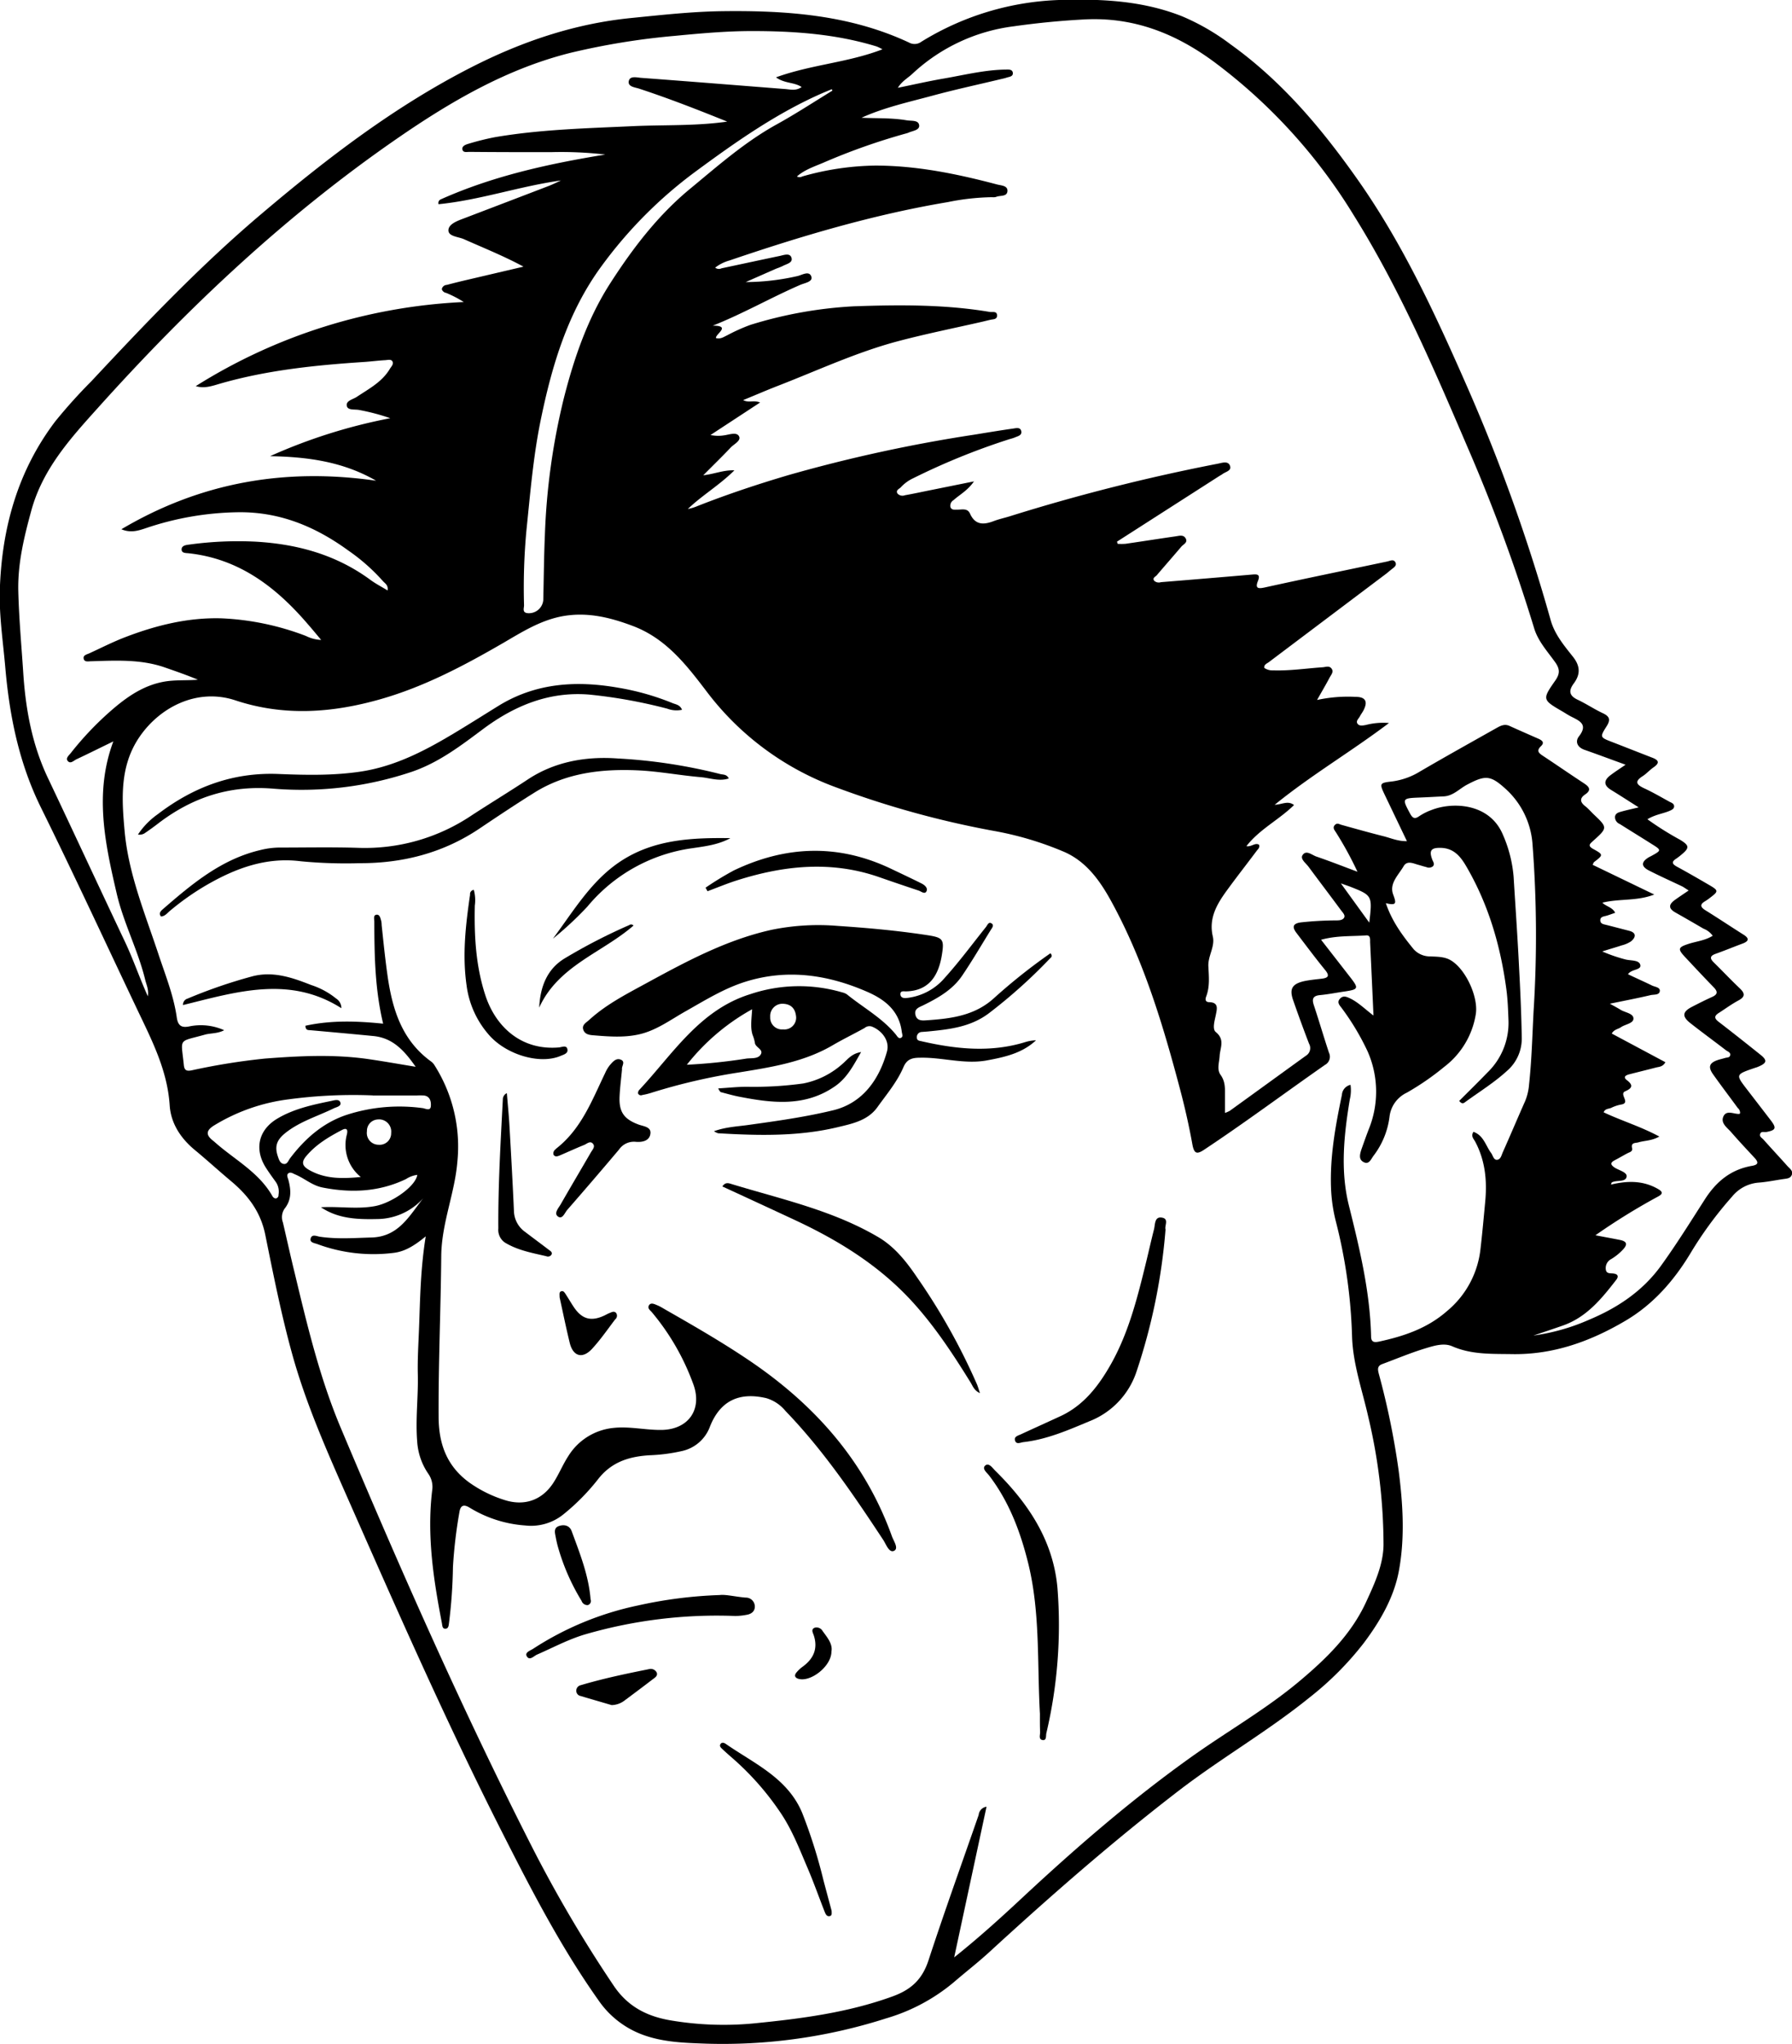 <svg id="Layer_1" data-name="Layer 1" xmlns="http://www.w3.org/2000/svg" width="456.48" height="520.65" viewBox="0 0 456.48 520.65"><title>Babsocks</title><path d="M602.69,254.32a78,78,0,0,0,8.29,5.21c2.45,1.49,2.49,2.08.25,3.91a14.23,14.23,0,0,1-1.24.94c-1.22.8-1,1.34,0.19,2,2.81,1.53,5.58,3.13,8.34,4.74,2.29,1.34,2.28,1.57.18,3.15a12.79,12.79,0,0,1-1.27.9c-1.48.85-1.24,1.54,0.08,2.36,3.23,2,6.39,4.12,9.61,6.15,1.62,1,1.42,1.71-.27,2.33-2.27.84-4.5,1.77-6.78,2.58-1.42.51-1.55,1.13-.49,2.18,2.22,2.18,4.36,4.45,6.61,6.59,1.33,1.26,1.5,2.13-.3,3.1s-3.36,2.13-5,3.18c-1.25.78-1.18,1.43,0,2.31,3.56,2.74,7.08,5.53,10.59,8.34,1.77,1.42,1.65,2.09-.43,3-0.39.18-.81,0.29-1.22,0.43-4.69,1.62-4.69,1.62-1.74,5.45,2,2.6,4,5.19,6,7.8,1.54,2,1.34,2.53-1.09,3-0.56.1-1.35-.26-1.59,0.49s0.48,1,.87,1.47c2,2.25,4.08,4.47,6.09,6.73,0.55,0.62,1.46,1.17,1.12,2.17s-1.31,1-2.17,1.13c-2.14.31-4.26,0.76-6.41,0.91a9.68,9.68,0,0,0-6.66,3.56A96.59,96.59,0,0,0,613.57,365c-4.25,7-9.55,13-16.61,17.12-8.83,5.19-18.26,8.59-28.71,8.42-5.17-.09-10.34.17-15.29-2-2.1-.91-4.52-0.16-6.63.47-3.8,1.14-7.47,2.69-11.2,4.07-1.34.5-1.13,1.46-.84,2.56a196.75,196.75,0,0,1,5,24.34c1.12,8.59,1.67,17.31.08,25.82-1.25,6.72-4.77,12.77-8.9,18.28a79.39,79.39,0,0,1-13.86,13.92c-10.64,8.61-22.52,15.43-33.35,23.76-16.74,12.87-32.6,26.75-48.13,41-2.92,2.69-6.08,5.12-9.09,7.72a47.52,47.52,0,0,1-17.23,9.22,136.4,136.4,0,0,1-46,6.45c-5.4-.2-10.85-0.34-16.08-2.28a23.48,23.48,0,0,1-11.24-8.77c-9.48-13.38-17-27.9-24.38-42.46-14.22-28-26.84-56.7-39.5-85.4-5.33-12.09-10.7-24.18-14.22-37-2.73-9.92-4.73-20-6.77-30.07-1.18-5.84-4.33-10-8.68-13.65-3.12-2.61-6.11-5.35-9.24-7.94-3.64-3-6.14-6.81-6.44-11.44-0.59-9-4.62-16.7-8.35-24.56-8.12-17.1-16.07-34.28-24.44-51.24-5.58-11.31-8-23.26-9.08-35.65-0.57-6.62-1.6-13.23-1.39-19.88,0.5-15.64,4.55-30.21,14.13-42.84a134.08,134.08,0,0,1,9.19-10.21c13.93-14.91,28-29.7,43.62-42.87,16.53-14,33.68-27.12,53-37,12.84-6.57,26.33-11.18,40.85-12.63,7.74-.77,15.48-1.64,23.23-1.74,16.32-.21,32.49.92,47.6,8a2.9,2.9,0,0,0,3.12-.22,71.36,71.36,0,0,1,36.85-10.67c10.09-.23,20,0.41,29.54,4.18A57.73,57.73,0,0,1,496.55,57c13.1,9.39,23.29,21.55,32.47,34.62,11.64,16.58,20,34.86,28.1,53.34A450.76,450.76,0,0,1,578,203.45c1,3.71,3.43,6.59,5.72,9.48,1.9,2.4,1.91,4.51.22,6.79-1.4,1.88-1.18,3.14,1,4.17s4.21,2.4,6.39,3.42c1.8,0.84,2,1.71.94,3.37-1.73,2.73-1.64,2.78,1.33,3.93,3.46,1.34,6.92,2.71,10.38,4.05,1.61,0.62,1.87,1.33.31,2.41-1,.68-1.81,1.63-2.82,2.28-2.17,1.38-1.51,2.19.38,3.08,2.18,1,4.29,2.24,6.41,3.4,0.51,0.28,1.23.46,1.23,1.2s-0.82,1-1.44,1.27C606.44,252.93,604.6,253.16,602.69,254.32ZM280.64,306.38c-2.09-8.72-2.23-17.34-2.25-26,0-.62-0.31-1.65.56-1.75s1,0.95,1.22,1.66a6.68,6.68,0,0,1,.09,1c0.45,4.2.87,8.41,1.46,12.6,1.22,8.72,3.63,16.74,11.22,22.19a3.52,3.52,0,0,1,.85,1,38.61,38.61,0,0,1,5.75,24.52c-0.66,8-4,15.55-4.1,23.89-0.12,13.64-.74,27.28-0.67,40.94,0,6.92,2.06,12.65,7.85,16.84a31.88,31.88,0,0,0,8.77,4.37c5,1.67,9.52.25,12.46-4.1,1.49-2.21,2.48-4.76,3.94-7a15.28,15.28,0,0,1,11.4-7.19c4.07-.47,8.09.52,12.16,0.5,7.11,0,10.77-5.33,8.2-11.91a60.5,60.5,0,0,0-10.47-18.08c-0.43-.49-1.2-1-0.71-1.77s1.4-.27,2.08,0,1.38,0.71,2.06,1.1c7,4,13.95,8,20.64,12.47,17,11.32,30.1,25.81,37.1,45.3,0.44,1.21,1.77,3.05.55,3.67s-2-1.51-2.67-2.61c-7.61-11.56-15.36-23-25-33a10,10,0,0,0-4.87-3.26c-6.87-1.61-11.7.6-14.34,7.15a9.84,9.84,0,0,1-7.24,6.33,44.41,44.41,0,0,1-8.21,1.06c-5.31.33-9.8,1.76-13.24,6.3a55.4,55.4,0,0,1-8.55,8.65,13.1,13.1,0,0,1-9.85,2.93,31.27,31.27,0,0,1-14.17-4.54c-1.63-1-2.36-.46-2.61,1.25a120.37,120.37,0,0,0-1.63,13.88,129.36,129.36,0,0,1-1,14.2c-0.09.65-.11,1.56-1,1.5-0.73,0-.71-0.87-0.82-1.45-2.16-11.14-3.84-22.32-2.48-33.7a5.8,5.8,0,0,0-1-4.34,16.34,16.34,0,0,1-2.81-8.21c-0.46-5.71.3-11.39,0.16-17.09-0.09-3.88.16-7.77,0.31-11.66,0.29-7.56.36-15.14,1.71-23.47-2.8,2.3-5.25,3.87-8.23,4.21a41.15,41.15,0,0,1-19.37-2.24c-0.73-.27-2.06-0.38-1.7-1.49s1.53-.51,2.31-0.39c4.39,0.66,8.77.32,13.18,0.2,7.45-.21,10-6.36,14-11a15.92,15.92,0,0,1-12.64,6.3c-5,.11-9.88-0.07-14.24-3,4.61-.28,9.19.56,13.78-0.3,4.27-.8,10.31-5,10.76-7.95a6.77,6.77,0,0,0-2.88,1.07c-6.83,3.27-13.92,3.59-21.25,2.15-2.67-.52-4.59-2.34-7-3.34-0.54-.23-1.16-0.69-1.71-0.28s-0.15,1.13,0,1.68c0.7,2.61.84,5.1-1,7.37a3.84,3.84,0,0,0-.39,3.48c1,4.29,1.94,8.59,3,12.88,3.2,13.36,6.38,26.71,11.74,39.44,15.06,35.77,30.72,71.27,48.29,105.89a339.29,339.29,0,0,0,21.25,36.19c3.66,5.43,8.69,7.88,14.81,8.86A80.89,80.89,0,0,0,375,561c12.05-1.2,24-2.72,35.48-6.91,4.79-1.75,7.53-4.41,9.09-9.19,4.06-12.4,8.49-24.67,12.77-37a2.32,2.32,0,0,1,2-2.09l-8.24,38.37c6.38-5.09,12-10.2,17.54-15.37,13.68-12.74,27.79-24.94,43-35.77,9-6.4,18.65-11.91,27.17-19,6.94-5.81,13.38-12,17.24-20.41,2.14-4.64,4.36-9.45,4.42-14.53a141.87,141.87,0,0,0-3.89-32.59c-1.53-6.81-3.93-13.49-4.13-20.54a132.73,132.73,0,0,0-4.11-29.17,40.42,40.42,0,0,1-1.24-8.43c-0.32-8.12,1.13-16,2.77-23.87a2.79,2.79,0,0,1,2.19-2.54,9.87,9.87,0,0,1-.18,3.71c-1.49,9-2.46,18.09-.24,27,2.74,11,5.4,22,5.66,33.37,0,1.57.94,1.55,2.12,1.29,6.3-1.37,12.24-3.37,17.24-7.77a23.86,23.86,0,0,0,8.5-15.74c0.47-4,.83-8.06,1.21-12.1,0.51-5.37,0-10.51-2.57-15.33-0.36-.67-1.15-1.36-0.42-2.46,2.6,0.92,3.12,3.55,4.51,5.41,0.45,0.61.6,1.7,1.41,1.71,1,0,1.21-1.15,1.53-1.88,1.94-4.34,3.78-8.72,5.71-13.06a13.83,13.83,0,0,0,1-4.24c0.67-6.19.83-12.41,1.15-18.62a305,305,0,0,0-.26-42.45,21,21,0,0,0-6.8-14.16c-3.91-3.56-5.19-3.6-9.84-1.15-1.94,1-3.51,2.85-5.92,3-2.16.1-4.31,0.23-6.47,0.31-4.16.17-4.21,0.29-2.21,4,0.6,1.1,1.1,1.64,2.35.75a15,15,0,0,1,3.24-1.62c5.39-2.08,14.76-1.7,18.11,6.36a33.27,33.27,0,0,1,2.72,10.74c0.46,7.58,1,15.17,1.37,22.75,0.32,6,.6,12.08.7,18.13a10.85,10.85,0,0,1-3.75,8.49c-3.28,3-7,5.29-10.59,7.9-0.37.27-.82,0.74-1.59-0.25,2.36-2.37,4.81-4.76,7.17-7.21a17.57,17.57,0,0,0,5.38-13.28c-0.1-2.68-.19-5.34-0.55-8-1.49-11.06-4.56-21.6-10.23-31.29-1.42-2.43-3.12-4.54-6.33-4.66-2.59-.1-3.19.63-2.3,3,0.21,0.55.68,1.11,0.17,1.68a1.63,1.63,0,0,1-1.71.2c-0.67-.15-1.33-0.38-2-0.56-1.31-.35-2.87-1.19-3.77.36-1.29,2.23-3.7,4.36-2.66,7.18,0.78,2.12,1,2.94-1.86,2.22,1.57,4.67,4.26,8.27,7.09,11.74a5.59,5.59,0,0,0,4.17,1.82c1.71,0.08,3.54.05,5.06,0.87,3.9,2.1,7.28,9.37,6.6,13.79a21,21,0,0,1-8,13.43,67.18,67.18,0,0,1-9.59,6.62,7.75,7.75,0,0,0-4.38,6A20.57,20.57,0,0,1,532.94,340c-0.65.84-1.13,2.34-2.5,1.66s-1-2-.61-3.24c0.61-1.71,1.21-3.42,1.86-5.11a25.37,25.37,0,0,0-.28-19.88,63.07,63.07,0,0,0-6.49-10.88c-0.5-.73-1.46-1.5-0.57-2.5s1.85-.45,2.82,0c2.05,1.06,3.68,2.71,5.74,4.26-0.29-6.46-.57-12.57-0.86-18.69,0-.74.12-1.81-1-1.72-3.72.27-7.49,0-11.49,1.11,2.63,3.38,5.07,6.51,7.5,9.64,2.11,2.72,2,3-1.33,3.51-2.14.3-4.26,0.74-6.4,0.94-1.82.17-2.16,0.93-1.61,2.58,1.33,4,2.52,8.09,3.85,12.1a2.35,2.35,0,0,1-1,3.09c-10.28,7.17-20.33,14.67-30.78,21.6-1.82,1.21-2.55,1.1-3-1.28-0.84-4.66-1.88-9.29-3.09-13.87-4.37-16.54-9.27-32.89-17.53-48-2.9-5.31-6.39-10.24-12.1-12.71A82.76,82.76,0,0,0,436,257.25a237.51,237.51,0,0,1-40.08-11.09,72.56,72.56,0,0,1-33-24.54c-5.17-6.79-10.33-13.39-18.71-16.54-5.74-2.16-11.48-3.57-17.67-2.51-5.7,1-10.43,4-15.28,6.83-10,5.79-20.09,11.14-31.25,14.33-12.31,3.52-24.64,4.41-37,.31-9.67-3.21-19.26,1.66-24.5,9.4-5.06,7.47-4.45,15.91-3.71,24.06,1,10.8,5.2,20.91,8.59,31.15,1.76,5.33,3.89,10.56,4.68,16.15,0.33,2.32,1.42,2.66,3.33,2.25a14.49,14.49,0,0,1,8.75,1c-1.78.92-3.49,0.71-5,1.15-6.81,1.91-6,.67-5.29,7.64,0.13,1.37.61,1.7,2,1.43a165.57,165.57,0,0,1,18.65-3c8.87-.68,17.76-1.14,26.62.17,3.74,0.55,7.46,1.21,11.79,1.92-2.91-4.16-5.83-7.35-10.76-7.83-5.33-.52-10.66-1-16-1.48-0.53-.05-1.3.11-1.31-1.14C267.35,305.48,273.92,305.69,280.64,306.38ZM467.57,183.62l0.17,0.55a14.26,14.26,0,0,0,2,0c4.26-.62,8.5-1.29,12.76-1.9,0.9-.13,2-0.51,2.58.54s-0.6,1.48-1.12,2.09c-2.07,2.44-4.18,4.84-6.25,7.27-0.34.4-1.22,0.7-.63,1.44a1.76,1.76,0,0,0,1.69.33Q490.38,193,502,192c1.14-.09,2.2-0.17,1.49,1.6-0.78,1.94,0,2.07,1.8,1.67,10.35-2.28,20.72-4.4,31.09-6.59,0.74-.16,1.63-0.68,2.1.18s-0.41,1.36-1,1.84c-0.41.32-.8,0.66-1.22,1q-15,11.3-30,22.6c-0.5.38-1.28,0.6-1.17,1.47a3.57,3.57,0,0,0,2.23.63c4.24,0.14,8.43-.5,12.64-0.79,0.77-.05,1.6-0.43,2.19.24,0.75,0.86,0,1.64-.39,2.35-0.91,1.73-1.91,3.42-3.22,5.74a37.08,37.08,0,0,1,9.82-.79c2.52,0,3.18,1.17,2,3.44-0.27.54-.65,1-0.93,1.55s-1.07,1.15-.59,1.84,1.44,0.45,2.17.32a17.43,17.43,0,0,1,5.85-.49c-9.73,7.35-19.73,13.2-29.12,20.83,2-.11,3.37-1.13,4.93.06-3.84,3.77-8.76,6.14-12.13,10.47,1.31,0.24,2.14-.94,3.2-0.38,0.3,0.76-.28,1.16-0.61,1.61-2.53,3.39-5.15,6.72-7.63,10.14s-4.6,7-3.52,11.63c0.61,2.59-1.26,4.95-1.13,7.6s0.4,5.19-.56,7.7c-0.3.79-.19,1.42,0.8,1.44,2.44,0.06,1.95,1.74,1.68,3.14-0.3,1.55-1,3.71,0,4.49,2.36,1.94,1.06,4,.95,6.06-0.09,1.63-.76,3.43.22,4.79,1.14,1.57,1.16,3.18,1.14,4.9,0,1.52,0,3,0,4.82a7.75,7.75,0,0,0,1.22-.53c6.45-4.65,12.88-9.33,19.35-14a2.28,2.28,0,0,0,.84-3.11c-1.39-3.63-2.73-7.28-4-10.94-1.08-3-.34-4.3,2.85-5,1.43-.29,2.9-0.43,4.36-0.6,1.66-.2,2.13-0.71.89-2.22-2.51-3.08-4.89-6.27-7.3-9.44-1.2-1.57-.88-2.43,1.19-2.69a86.62,86.62,0,0,1,8.79-.5c0.78,0,1.72,0,2.14-.66s-0.4-1.4-.83-2c-2.72-3.69-5.5-7.33-8.21-11-0.68-.93-2.22-2-1.5-3,0.91-1.35,2.35,0,3.47.39,3.53,1.21,7,2.57,10.49,3.88a89.64,89.64,0,0,0-5.46-10c-0.34-.56-0.95-1.16-0.34-1.86s1.16-.24,1.71-0.09c3.59,1,7.16,2,10.76,2.91,1.86,0.47,3.66,1.3,5.93,1.25l-5.6-11.69c-1.43-3-1.42-3.15,1.74-3.51a18.05,18.05,0,0,0,7.23-2.57c6.42-3.75,12.91-7.36,19.37-11,1.08-.61,2.11-1.17,3.4-0.58,2.44,1.11,4.89,2.18,7.35,3.26,0.9,0.4,1.66.93,0.67,1.88-1.3,1.25-.52,1.82.56,2.53,3.46,2.28,6.87,4.65,10.34,6.92,1.33,0.87,2.05,1.69.36,2.85-1.5,1-1.3,2,0,3,0.74,0.59,1.38,1.31,2.07,2,3.66,3.46,3.68,3.48-.09,6.87-0.85.76-1.38,1.21,0,2,2.69,1.48,2.65,1.55.26,3.37a2.51,2.51,0,0,0-.33.7l15.67,7.56c-4.39,1.73-8.88,1-13.22,2.08,1,1,2.53,1.12,3.27,2.57-0.76.26-1.46,0.53-2.17,0.74s-1.71.22-1.62,1.28c0.06,0.83.91,0.91,1.58,1.08,1.92,0.49,3.86,1,5.77,1.49s1.73,1.67.44,2.71a7.57,7.57,0,0,1-2.34,1c-1.64.55-3.3,1-4.95,1.55A40.07,40.07,0,0,0,597,290c1.37,0.39,3.58.08,3.88,1.43s-2.25,1-3.14,2.36c2.07,1,4.11,1.89,6.11,2.87,0.74,0.36,2.06.44,2,1.37-0.1,1.15-1.51.88-2.34,1.08-3.25.77-6.53,1.39-10.38,2.19,1.27,0.71,2,1.09,2.72,1.54,1.15,0.72,3.22.9,3.28,2.19s-2.06,1.48-3.16,2.24c-0.74.52-1.8,0.57-2.36,1.63l13.66,7.3c-0.68,1.21-1.63,1.15-2.43,1.36-2.26.59-4.52,1.14-6.78,1.72-0.86.22-1.68,0.67-.59,1.5,1.78,1.35,1.21,2.1-.45,2.83s1.58,3-1.1,3.38a9.89,9.89,0,0,0-2.45.83c-0.64.29-1.55,0.17-1.93,1.14,4.58,2.16,9.44,3.61,14.19,6.17-2,1.12-3.74,1-5.38,1.49-0.75.2-1.9,0-1.57,1.45,0.19,0.82-.48,1-1,1.23-1.15.59-2.26,1.26-3.41,1.86s-1.12,1.12-.08,1.84,3.3,1.19,3.1,2.35c-0.25,1.48-2.53.79-3.77,1.46a1.59,1.59,0,0,0-.2.55c4.18-1,8.15-1.06,11.93,1.1,1.27,0.72,1.34,1.24.1,1.92a162.89,162.89,0,0,0-16,9.89c2,0.39,4.15.77,6.24,1.19,1.61,0.33,2.11,1,.8,2.42a13.75,13.75,0,0,1-3,2.44,2.58,2.58,0,0,0-1.41,2.57c0.11,1.28,1.17,1,2,1.13,1.16,0.15,1.29.8,0.67,1.6-3.72,4.8-7.54,9.51-13.56,11.63-2.5.88-5,1.71-7.55,2.56a52.67,52.67,0,0,0,14.13-4c7.17-3,13.52-7.16,18.25-13.6,4-5.52,7.62-11.34,11.3-17.08,2.95-4.6,6.66-7.61,12-8.54,1.56-.27,1.76-0.83.7-2-2-2.15-4-4.28-5.94-6.51-1-1.19-2.87-2.33-2-4.14,0.82-1.63,2.66-.5,4-0.57a0.59,0.59,0,0,0,.21-0.15,1.61,1.61,0,0,0-.59-1.37c-2.09-2.87-4.24-5.68-6.29-8.58-1.34-1.89-.94-2.93,1.26-3.65,0.57-.19,1.17-0.31,1.75-0.49s1.16-.06,1.33-0.63c0.23-.77-0.56-1-1-1.31-3-2.31-6.09-4.56-9.08-6.91-2.22-1.74-2.09-2.92.37-4.19,1.69-.87,3.39-1.73,5.12-2.51,1.5-.67,1.46-1.39.39-2.49-2.47-2.54-4.89-5.13-7.31-7.72-1.86-2-1.73-2.43.8-3.27,2.08-.69,4.34-0.88,6.28-2.11a5.21,5.21,0,0,0-2.36-1.81q-3.58-2.1-7.19-4.14c-1.74-1-1.67-2-.14-3.13,1.1-.79,2.23-1.54,3.57-2.45-0.71-.44-1.12-0.74-1.57-1-2.88-1.38-5.81-2.68-8.65-4.14-1.88-1-1.86-2.09-.11-3.21,0.29-.19.61-0.32,0.91-0.49,2.5-1.38,2.51-1.44,0-3-2.7-1.71-5.43-3.38-8.13-5.09a1.9,1.9,0,0,1-1.22-1.82c0.12-1,1-1.15,1.7-1.36,1.26-.35,2.55-0.63,4.33-1.06-2.71-1.72-4.87-3.12-7.06-4.46-2-1.24-1.76-2.5-.08-3.76,1.14-.86,2.34-1.63,3.81-2.64-3.72-1.35-7.09-2.61-10.48-3.8-1.82-.64-2.43-2.1-1.4-3.42,2.33-3,.26-3.91-1.91-5-0.77-.38-1.49-0.87-2.24-1.31-5.18-3-5.25-3.09-1.89-7.89,1.17-1.67,1.24-2.87.05-4.59-2-2.82-4.43-5.42-5.43-8.77a435.13,435.13,0,0,0-17-46.18c-8.64-20.18-17.29-40.34-29-59.06a138.79,138.79,0,0,0-35.56-39c-9.85-7.26-20.55-11.45-33-10.79-6.05.32-12,.9-18,1.75a46.21,46.21,0,0,0-25.81,12.09c-1.16,1.09-2.65,1.86-3.71,3.57,4.1-.83,7.86-1.7,11.66-2.35,5.25-.9,10.45-2.22,15.83-2.29,0.74,0,1.76-.12,1.81.94,0,0.86-.92.89-1.55,1.1s-1,.27-1.5.39c-5.78,1.39-11.6,2.64-17.33,4.19-6.11,1.66-12.33,3-18.17,5.65,3.88,0.18,7.73,0,11.56.66,1.17,0.19,2.89-.11,3.11,1.19s-1.57,1.46-2.62,1.91a3.38,3.38,0,0,1-.49.18,161.24,161.24,0,0,0-21.22,7.48c-2.34,1-4.79,1.78-6.8,3.53a1.42,1.42,0,0,0,1.37,0,70.6,70.6,0,0,1,18.6-2.77c10.58,0,20.88,2.13,31.06,4.82,1,0.26,2.66.27,2.6,1.64-0.07,1.55-1.87,1.07-2.89,1.52a2.57,2.57,0,0,1-1,.07,60.79,60.79,0,0,0-11.29,1.25c-19,3.18-37.42,8.67-55.63,14.87a10.55,10.55,0,0,0-3.64,1.82,1.51,1.51,0,0,0,1.6.18c5-1.06,9.93-2.13,14.91-3.17,1-.22,2.55-0.82,2.93.49s-1.3,1.56-2.22,2.08a17.54,17.54,0,0,1-1.68.68L373,117.51A60,60,0,0,0,386.09,116c1.17-.23,3.09-1.52,3.63.13,0.43,1.31-1.71,1.61-2.82,2.09-7.49,3.25-14.58,7.33-22.29,10.39,4.85,0,.56,2.2.82,3.17,1.22,0.31,2-.33,2.84-0.71a46.48,46.48,0,0,1,5.89-2.65,107.53,107.53,0,0,1,26.38-4.74c11.55-.4,23.13-0.5,34.61,1.43,0.69,0.12,1.81-.28,1.87.84s-1,1-1.72,1.17-1.34.32-2,.48c-7.14,1.63-14.32,3.07-21.4,4.94-10.54,2.78-20.43,7.41-30.56,11.34-2.92,1.13-5.79,2.38-9,3.69,1.47,0.77,2.61-.07,4.32.61l-12.63,8.28a9.36,9.36,0,0,0,3.41.09c1.34-.17,3.21-0.93,3.84.21s-1.26,2-2.1,2.88c-2.12,2.25-4.34,4.4-7,7.08,3-.36,5.1-1.35,7.94-1.27-3.9,3.86-8.27,6.39-11.86,9.85a11.92,11.92,0,0,0,2.46-.75c7.62-3,15.41-5.59,23.27-7.91a382.49,382.49,0,0,1,47.18-10.26c3.32-.54,6.63-1.09,10-1.57,0.7-.1,1.76-0.38,2,0.6,0.3,1.14-.84,1.33-1.59,1.66-0.55.24-1.15,0.36-1.72,0.55a174,174,0,0,0-24.2,9.85,10.07,10.07,0,0,0-3.12,2.27c-0.41.46-1.4,0.75-.89,1.61a1.71,1.71,0,0,0,1.91.45c2.2-.39,4.39-0.87,6.59-1.31l11-2.22c-1.66,2.37-3.62,3.35-5.19,4.76a1.66,1.66,0,0,0-.82,1.76c0.29,0.86,1.11.66,1.78,0.68,1.17,0,2.57-.43,3.21,1,1.3,2.92,3.42,2.91,6,1.93,1.28-.49,2.64-0.79,4-1.2a489.29,489.29,0,0,1,53.11-13.43c1.07-.21,2.53-0.75,3.06.39,0.66,1.42-1.09,1.63-1.89,2.28a7.2,7.2,0,0,1-.67.4Zm-99.34-107c-7.43-3-14.83-5.89-22.38-8.37-1.06-.35-2.92-0.47-2.64-1.91s2.06-.92,3.17-0.84c12.22,0.91,24.44,1.89,36.67,2.85,1.33,0.1,2.69.54,4.2-.51-1.94-1.29-4.31-.85-6.54-2.47,9.05-3.28,18.32-3.74,27.12-7.14a12.21,12.21,0,0,0-1.46-.72c-10.35-3.18-21-3.93-31.74-3.93-6.55,0-13.11.59-19.64,1.22a182.58,182.58,0,0,0-26.56,4.31c-16.3,4.06-30.61,12.44-44.19,21.81-28.38,19.58-53.34,43.09-76.33,68.71-7,7.77-14,15.51-16.89,26.06-1.86,6.79-3.5,13.57-3.32,20.61s0.81,13.79,1.26,20.69c0.6,9.28,2.24,18.31,6.28,26.81,6.56,13.82,13,27.72,19.54,41.53,2.15,4.5,3.73,9.23,5.92,14.08,0.27-1.72-.36-2.91-0.66-4.15-1.81-7.49-5.47-14.37-7.24-21.88-3-12.87-5.81-25.71-.89-38.89-3.19,1.55-6.28,3.09-9.4,4.56-0.7.33-1.56,1.31-2.26,0.37-0.52-.7.39-1.41,0.85-2a79.94,79.94,0,0,1,10.75-11.21c3.87-3.31,8-6.07,13.1-6.95,2.81-.48,5.63-0.24,8.5-0.48-2.79-1.17-5.62-2.15-8.44-3.13-6.11-2.12-12.43-1.76-18.74-1.57-0.73,0-1.77.31-1.93-.74-0.12-.81.82-1,1.43-1.27,3-1.37,5.92-2.87,9-4.06,8-3.09,16.23-5.12,24.76-4.86a68.2,68.2,0,0,1,21.47,4.5,9.4,9.4,0,0,0,3.85,1c-1.28-1.53-2.32-2.79-3.38-4-8.09-9.44-17.49-16.67-30.37-18.07-0.73-.08-1.82,0-1.8-1s1.19-1.12,2-1.22a90.44,90.44,0,0,1,17-.73c10.63,0.64,20.4,3.35,29.05,9.69,1.35,1,2.85,1.77,4.43,2.73,0.2-1.43-.73-1.82-1.24-2.43a49.15,49.15,0,0,0-8.73-7.71c-8.36-6.09-17.45-9.91-28.09-9.78a76.23,76.23,0,0,0-23.63,4.09c-1.91.64-3.84,1.22-6.13,0.24,20.27-12,41.81-15.68,64.88-12.36-8.49-4.91-17.6-6.08-27-6.25a138,138,0,0,1,30.62-9.67,54.36,54.36,0,0,0-7.9-2.09c-1.12-.24-3,0.17-3.19-1.11s1.58-1.59,2.55-2.23c3.08-2.06,6.43-3.78,8.42-7.12,0.34-.58,1-1.15.7-1.85s-1.23-.42-1.86-0.38c-1.81.1-3.61,0.34-5.42,0.46-12.42.82-24.78,2.08-36.8,5.56-1.92.56-3.88,1.26-6.05,0.59a140.26,140.26,0,0,1,68.27-21.42,29.69,29.69,0,0,0-4.47-2.32,1.4,1.4,0,0,1-1.13-.95,1.34,1.34,0,0,1,1.28-1.09c1.83-.49,3.68-0.94,5.53-1.37l14-3.28c-5-2.7-10.15-4.76-15.18-7-1.43-.63-4-0.68-3.94-2.3s2.43-2.41,4.13-3.06q10.78-4.11,21.55-8.24c1-.4,2-0.9,3-1.35-10.59,1.48-20.64,5-31.2,6.05a1,1,0,0,1,.58-1.24c13.16-5.88,27.11-9,41.89-11.41a97.18,97.18,0,0,0-13.85-.61c-6.92,0-13.83,0-20.75-.07-0.64,0-1.6.26-1.79-.6s0.8-1.25,1.5-1.45a66.84,66.84,0,0,1,6.78-1.69c11.7-2,23.53-2.26,35.35-2.82C352.35,77.44,360.31,77.78,368.23,76.65Zm26.84-7.89-0.14-.34c-0.75.31-1.51,0.62-2.26,0.94-11.82,5.15-22.29,12.55-32.58,20.13a111.89,111.89,0,0,0-23.83,24c-8.59,11.7-12.63,25.29-15.49,39.23-1.91,9.3-2.67,18.79-3.65,28.24a158,158,0,0,0-.59,18.9c0,0.73-.52,1.86.9,2a3.67,3.67,0,0,0,4-3.33c0.13-5.52.17-11,.41-16.56a170.16,170.16,0,0,1,4.8-34.73c2.65-10.44,6.15-20.61,12-29.63,5.65-8.75,12-17.07,20.18-23.82,7-5.78,13.78-11.77,21.76-16.24C385.48,74.84,390.23,71.72,395.07,68.76ZM278,324.65a123.58,123.58,0,0,0-21.44,1,47.76,47.76,0,0,0-19.13,6.74c-2,1.3-1.86,2.41-.19,3.74,0.2,0.16.4,0.32,0.6,0.5,5,4.43,11.2,7.61,14.63,13.74a1.12,1.12,0,0,0,.79.53,0.83,0.83,0,0,0,.72-0.91,4.43,4.43,0,0,0-.63-3.22c-0.86-1.19-1.73-2.38-2.52-3.61-3.08-4.77-2-9.73,2.89-12.62,4.22-2.5,9-3.52,13.71-4.48,0.77-.16,2-0.57,2.31.39s-1,1.17-1.73,1.52c-4.09,2-8.53,3.29-12.2,6.19-2.21,1.75-2.89,3.37-2,6,0.28,0.83.56,1.79,1.49,1.94s1.19-.86,1.64-1.45c3.84-5.06,8.51-9.15,14.6-11.11a43.64,43.64,0,0,1,19.17-1.65c0.69,0.09,2,.86,2.08-0.54,0.08-1.12-.17-2.51-1.81-2.68a18,18,0,0,0-1.81,0H278Zm-3.05,20.79a10.46,10.46,0,0,1-3.54-10.88c0.3-1.32-.14-1.69-1.29-1.09-3.35,1.76-6.59,3.67-9.08,6.65-1.28,1.53-1,2.48.62,3.45C265.72,345.93,270.09,345.91,274.92,345.43Zm4.45-14.67a2.91,2.91,0,0,0-2.89,3,3,3,0,0,0,3,3.45,2.92,2.92,0,0,0,3.17-3A3.11,3.11,0,0,0,279.37,330.76Zm245.2-60.12,7.24,10c0.8-6.92.8-6.92-5-9.21Z" transform="translate(-183.04 -45.67)"/><path d="M364.91,333.77c3.08-1.1,6-1.2,8.8-1.6,7.18-1,14.36-2,21.43-3.7,7.83-1.84,11.94-8.15,13.84-15,0.73-2.66-1.19-5.28-3.82-6.34a1.9,1.9,0,0,0-1.88.35c-2.64,1.47-5.37,2.79-8,4.32-7.4,4.37-15.68,5.65-24,7A152.25,152.25,0,0,0,348.91,324a16.22,16.22,0,0,1-2.26.55,0.8,0.8,0,0,1-1.08-.41,1.19,1.19,0,0,1,.33-0.91c8.54-9.13,15.33-20.34,28.25-24.36a39,39,0,0,1,23.45-.45,3.49,3.49,0,0,1,1.18.5c4.17,3.39,9,6,12.47,10.24,0.32,0.39.59,1,1.15,0.88,0.83-.24.43-1,0.36-1.55-0.66-5.39-4.29-8.26-8.85-10.24-10.05-4.38-20.42-5.88-31.05-2.53-5.37,1.69-10.18,4.68-15.08,7.45-4,2.24-7.69,5.07-12.26,6-3.74.79-7.57,0.48-11.35,0.17-1-.08-2.17-0.23-2.56-1.45s0.77-1.78,1.5-2.45c4.19-3.84,9.21-6.44,14.13-9.12,10.31-5.62,20.66-11.24,32.29-13.83a59.43,59.43,0,0,1,17-1c7.5,0.5,15,1.18,22.4,2.3,4.37,0.66,4.71,1,4,5.3-0.84,4.91-3.13,8.94-9.13,9.07-0.54,0-1.41-.21-1.4.69s0.8,1.08,1.52,1a14.86,14.86,0,0,0,9.83-5.2c3.7-4.1,7-8.59,10.44-12.88,0.37-.46.68-1.51,1.53-0.85,0.57,0.44,0,1.12-.31,1.61-2.41,3.89-4.72,7.86-7.29,11.64-2.4,3.53-6,5.6-9.78,7.47-1,.52-2.49.85-2.11,2.49s1.84,1.46,3,1.38c6.24-.43,12.3-1.2,17.23-5.83a146.88,146.88,0,0,1,14.16-11.23c0.72,0.78.08,1.11-.21,1.42a132.66,132.66,0,0,1-15.21,13.66c-4.75,3.71-10.22,4.29-15.8,4.84l-1.55.12a1.29,1.29,0,0,0-1.26,1.38c0,0.88.67,0.85,1.25,1,8.77,2,17.55,2.92,26.35.21a10.06,10.06,0,0,1,2.75-.46c-3.53,3.31-8,4.28-12.53,5.12-5.73,1.05-11.32-.82-17-0.69-2.1,0-3.38.42-4.23,2.4-1.61,3.77-4.27,6.89-6.63,10.19s-6.13,4.15-9.69,5c-10.17,2.51-20.54,2.26-30.9,1.65A4,4,0,0,1,364.91,333.77Zm9.72-31.06A55.1,55.1,0,0,0,358,316.84a140.51,140.51,0,0,0,15.05-1.55c1.25-.2,2.9.12,3.67-0.91,1.07-1.42-1.28-1.88-1.39-3.14a9.29,9.29,0,0,0-.58-2C374.13,307.28,374.49,305.23,374.63,302.72Zm11.21,2c-0.15-2-1.14-3.26-3.2-3.39a3.12,3.12,0,0,0-3.4,3.34,3,3,0,0,0,3.28,3.18A3,3,0,0,0,385.84,304.67Z" transform="translate(-183.04 -45.67)"/><path d="M368.68,243.93c-2.46.81-4.8-.13-7.12-0.33-5.41-.46-10.79-1.51-16.21-1.74-9.16-.39-18.15.66-26.17,5.67-4.69,2.93-9.3,6-13.88,9.08-9.26,6.26-19.55,8.92-30.62,8.9a120.39,120.39,0,0,1-15-.49c-8.84-1.13-16.67,1.79-24.15,6.13a66.94,66.94,0,0,0-9.3,6.58c-0.64.54-1.18,1.3-2.19,1.35-0.68-.9.07-1.49,0.56-1.92,7.4-6.42,14.89-12.69,24.78-15a20.62,20.62,0,0,1,4.86-.63c6.65,0,13.32-.14,20,0.07a48.72,48.72,0,0,0,28.92-8.25c4.76-3.11,9.63-6.06,14.38-9.2,6.79-4.48,14.7-5.9,22.83-5.31a135.12,135.12,0,0,1,26.07,3.95C367.18,243,368.16,242.8,368.68,243.93Z" transform="translate(-183.04 -45.67)"/><path d="M356.77,226.44a6.61,6.61,0,0,1-3.74-.28,129.26,129.26,0,0,0-19.86-3.59c-10.12-.84-18.94,2.73-27,8.72-5.66,4.22-11.23,8.52-18.11,10.9a88.12,88.12,0,0,1-35.76,4.31c-11-.82-20.4,2.34-28.95,8.88-1.16.89-2.35,1.76-3.57,2.57a2.51,2.51,0,0,1-1.6.27,19.42,19.42,0,0,1,5-5.15c9.07-6.94,19.14-10.75,30.78-10.28,7,0.28,14,.43,20.95-0.61,9-1.36,16.83-5.55,24.47-10.17,3.55-2.14,7.06-4.36,10.58-6.54,9.59-5.93,20-6.53,30.75-4.62a65,65,0,0,1,13.67,3.9C355.22,225.09,356.27,225.17,356.77,226.44Z" transform="translate(-183.04 -45.67)"/><path d="M479.94,358.79a151.47,151.47,0,0,1-7.36,36.1,20.48,20.48,0,0,1-12.09,12.77c-5.39,2.26-10.81,4.62-16.73,5.29-0.79.09-1.88,0.74-2.18-.5-0.23-.93.84-1.17,1.52-1.49,3.37-1.56,6.75-3.08,10.12-4.64,6-2.79,9.81-7.89,12.89-13.37,4.47-8,6.67-16.8,8.83-25.62,0.7-2.85,1.33-5.72,2.06-8.56,0.32-1.24.09-3.3,2-3S479.63,357.86,479.94,358.79Z" transform="translate(-183.04 -45.67)"/><path d="M432.67,400.48c-1.49-.68-1.83-1.8-2.38-2.7-4.41-7.13-9-14.12-14.65-20.36-8.51-9.4-19-15.87-30.4-21.16-6-2.8-12-5.57-18.19-8.42,0.76-1.2,1.68-.82,2.39-0.6,12.7,3.86,25.79,6.69,37.39,13.54,4.15,2.45,7.19,6.32,9.8,10.19a159.73,159.73,0,0,1,15.29,27.3C432.17,398.88,432.34,399.51,432.67,400.48Z" transform="translate(-183.04 -45.67)"/><path d="M447.94,482.13c-0.72-12.72.11-25.56-2.93-38.11-2-8.14-4.87-15.82-10-22.55-0.56-.74-1.91-1.74-1-2.55s1.84,0.6,2.5,1.26c8.43,8.31,14.82,17.77,15.9,29.94a120.23,120.23,0,0,1-2.84,37c-0.14.62,0.12,1.91-1,1.7-1-.18-0.57-1.29-0.58-2C447.92,485.24,447.94,483.69,447.94,482.13Z" transform="translate(-183.04 -45.67)"/><path d="M341.49,318c-0.22,2.36-.51,4.58-0.62,6.82-0.21,4,1.08,5.86,4.83,7.25,1.29,0.48,3.36.57,3,2.47-0.31,1.74-2.14,2.08-3.79,1.92a4.62,4.62,0,0,0-4.2,2q-6.51,7.71-13.15,15.32c-0.66.75-1.24,2.53-2.38,1.72s0.15-2.17.7-3.14c2.53-4.42,5.13-8.79,7.68-13.2,0.38-.65,1.12-1.4.59-2.11-0.71-1-1.59-.07-2.31.22-2.08.83-4.11,1.78-6.18,2.66-0.56.24-1.24,0.47-1.62-.19a1.25,1.25,0,0,1,.52-1.36,1.23,1.23,0,0,1,.17-0.19c6.41-5,9.12-12.31,12.47-19.26a8.82,8.82,0,0,1,1.2-2c0.73-.83,1.58-1.9,2.81-1.37S341.33,317.25,341.49,318Z" transform="translate(-183.04 -45.67)"/><path d="M366.37,451.9c1.46-.2,4,0.43,6.58.65a2.29,2.29,0,0,1,2.37,2.27c0,1.34-1,1.95-2.18,2.13a15.64,15.64,0,0,1-2.83.28,120.47,120.47,0,0,0-38.06,4.64c-4.34,1.26-8.29,3.4-12.4,5.19-0.83.36-1.91,1.67-2.62,0.43-0.58-1,.92-1.44,1.65-1.93a78.32,78.32,0,0,1,26.64-11A112.74,112.74,0,0,1,366.37,451.9Z" transform="translate(-183.04 -45.67)"/><path d="M362.77,271.75a78.68,78.68,0,0,1,7.17-4.38c13.2-6.32,26.52-6.85,39.91-.52,2.65,1.26,5.31,2.51,7.93,3.82,0.78,0.39,1.69,1.14,1.26,2s-1.38,0-2-.19q-5-1.66-10.05-3.42c-12.12-4.22-24.12-3-36.06.77-2.59.81-5.11,1.87-7.66,2.82Z" transform="translate(-183.04 -45.67)"/><path d="M303.74,272.31a10.08,10.08,0,0,1,.25,4c-0.17,7.71.24,15.31,2.65,22.74,2.7,8.34,9.4,14.21,18.79,13.38,0.72-.06,2-0.71,2.16.56,0.16,1-1,1.28-1.77,1.61-5.3,2.24-13.9-.32-18.29-5.43a23.64,23.64,0,0,1-5.63-12.48c-1.13-7.83-.24-15.47.88-23.15A1.07,1.07,0,0,1,303.74,272.31Z" transform="translate(-183.04 -45.67)"/><path d="M394.88,532.33c0,0.61.17,1.24-.55,1.35s-1-.57-1.22-1.11c-1.45-3.69-2.77-7.44-4.33-11.09-2.1-4.91-4-9.9-7.07-14.37a70.8,70.8,0,0,0-12.34-13.89c-0.78-.68-1.56-1.37-2.31-2.08-0.37-.35-0.85-0.76-0.47-1.31s1-.25,1.36,0c7.21,5,15.73,8.65,19.44,17.57a131.75,131.75,0,0,1,5.44,17.26C393.52,527.25,394.22,529.84,394.88,532.33Z" transform="translate(-183.04 -45.67)"/><path d="M312.15,324.08c0.24,2.91.51,5.64,0.67,8.37,0.41,7.24.82,14.47,1.14,21.72a6.71,6.71,0,0,0,2.85,5.25c2,1.53,4,3,6,4.53,0.39,0.3,1,.6.73,1.22a1.07,1.07,0,0,1-1.36.43c-3.61-.84-7.29-1.5-10.52-3.47a3.9,3.9,0,0,1-1.68-3.59c-0.07-11,.58-21.92,1.15-32.86A1.74,1.74,0,0,1,312.15,324.08Z" transform="translate(-183.04 -45.67)"/><path d="M369.1,259.13c-3.05,1.67-6.41,2.08-9.7,2.56a42.2,42.2,0,0,0-26.72,14.86,86.06,86.06,0,0,1-8.79,8.18c5.37-7.18,9.95-15.13,17.79-20.06C350.05,259.4,359.57,259,369.1,259.13Z" transform="translate(-183.04 -45.67)"/><path d="M366,322.87c2.63-.16,4.92-0.41,7.22-0.42a92,92,0,0,0,14.44-.84,21.1,21.1,0,0,0,10-5c1.28-1.08,2.26-2.6,4.73-3-2,3.5-3.57,6.57-6.63,8.7-7.68,5.34-16,4.3-24.42,2.67-1.6-.31-3.17-0.77-4.75-1.18A3.4,3.4,0,0,1,366,322.87Z" transform="translate(-183.04 -45.67)"/><path d="M270,302.44c-13.23-8.41-26.76-4.15-40.34-.8a1.61,1.61,0,0,1,1.18-1.65A128.56,128.56,0,0,1,247,294.41c5.43-1.54,10.41.2,15.31,2.13a19.67,19.67,0,0,1,6.34,3.43A2.89,2.89,0,0,1,270,302.44Z" transform="translate(-183.04 -45.67)"/><path d="M325.59,376.08c0-.77-0.13-1.29.31-1.5,0.62-.3.94,0.25,1.21,0.66,0.71,1.08,1.35,2.2,2.07,3.28,2.08,3.12,4.39,3.77,7.75,2.22,0.47-.22.92-0.49,1.39-0.67s1.16-.61,1.67,0a1.2,1.2,0,0,1-.25,1.63c-1.93,2.53-3.74,5.18-5.9,7.51-2.44,2.63-4.84,1.91-5.68-1.57C327.19,383.65,326.39,379.69,325.59,376.08Z" transform="translate(-183.04 -45.67)"/><path d="M338.85,479.93c-2.63-.77-5.27-1.53-7.9-2.32a1.34,1.34,0,0,1-1.11-1.26,1.44,1.44,0,0,1,1.16-1.5c5.69-1.69,11.49-2.91,17.3-4.07a1.72,1.72,0,0,1,2,.8c0.4,0.93-.48,1.38-1.06,1.83-2.32,1.78-4.66,3.53-7,5.27A5.69,5.69,0,0,1,338.85,479.93Z" transform="translate(-183.04 -45.67)"/><path d="M333.48,453a1.08,1.08,0,0,1-.68,1.45,1.54,1.54,0,0,1-1.61-1.06,54.7,54.7,0,0,1-6.07-13.93c-0.23-.83-0.4-1.67-0.56-2.52-0.2-1-.48-2.16.87-2.62s2.7-.13,3.23,1.3C330.74,441.28,333,446.91,333.48,453Z" transform="translate(-183.04 -45.67)"/><path d="M320.39,302.29c0.27-5.33,2-9.89,6.65-12.63a142.6,142.6,0,0,1,16.3-8.39,0.78,0.78,0,0,1,1.07.13C336.42,288.34,325.25,291.61,320.39,302.29Z" transform="translate(-183.04 -45.67)"/><path d="M394.83,466.3c0,3.73-5.26,7.82-8.38,6.94-0.89-.25-1.14-0.82-0.59-1.54a8.61,8.61,0,0,1,1.69-1.59c2.72-2,3.87-4.54,2.8-7.9-0.21-.66-0.83-1.59.24-2a1.78,1.78,0,0,1,2,.86C393.8,462.74,395.2,464.36,394.83,466.3Z" transform="translate(-183.04 -45.67)"/></svg>